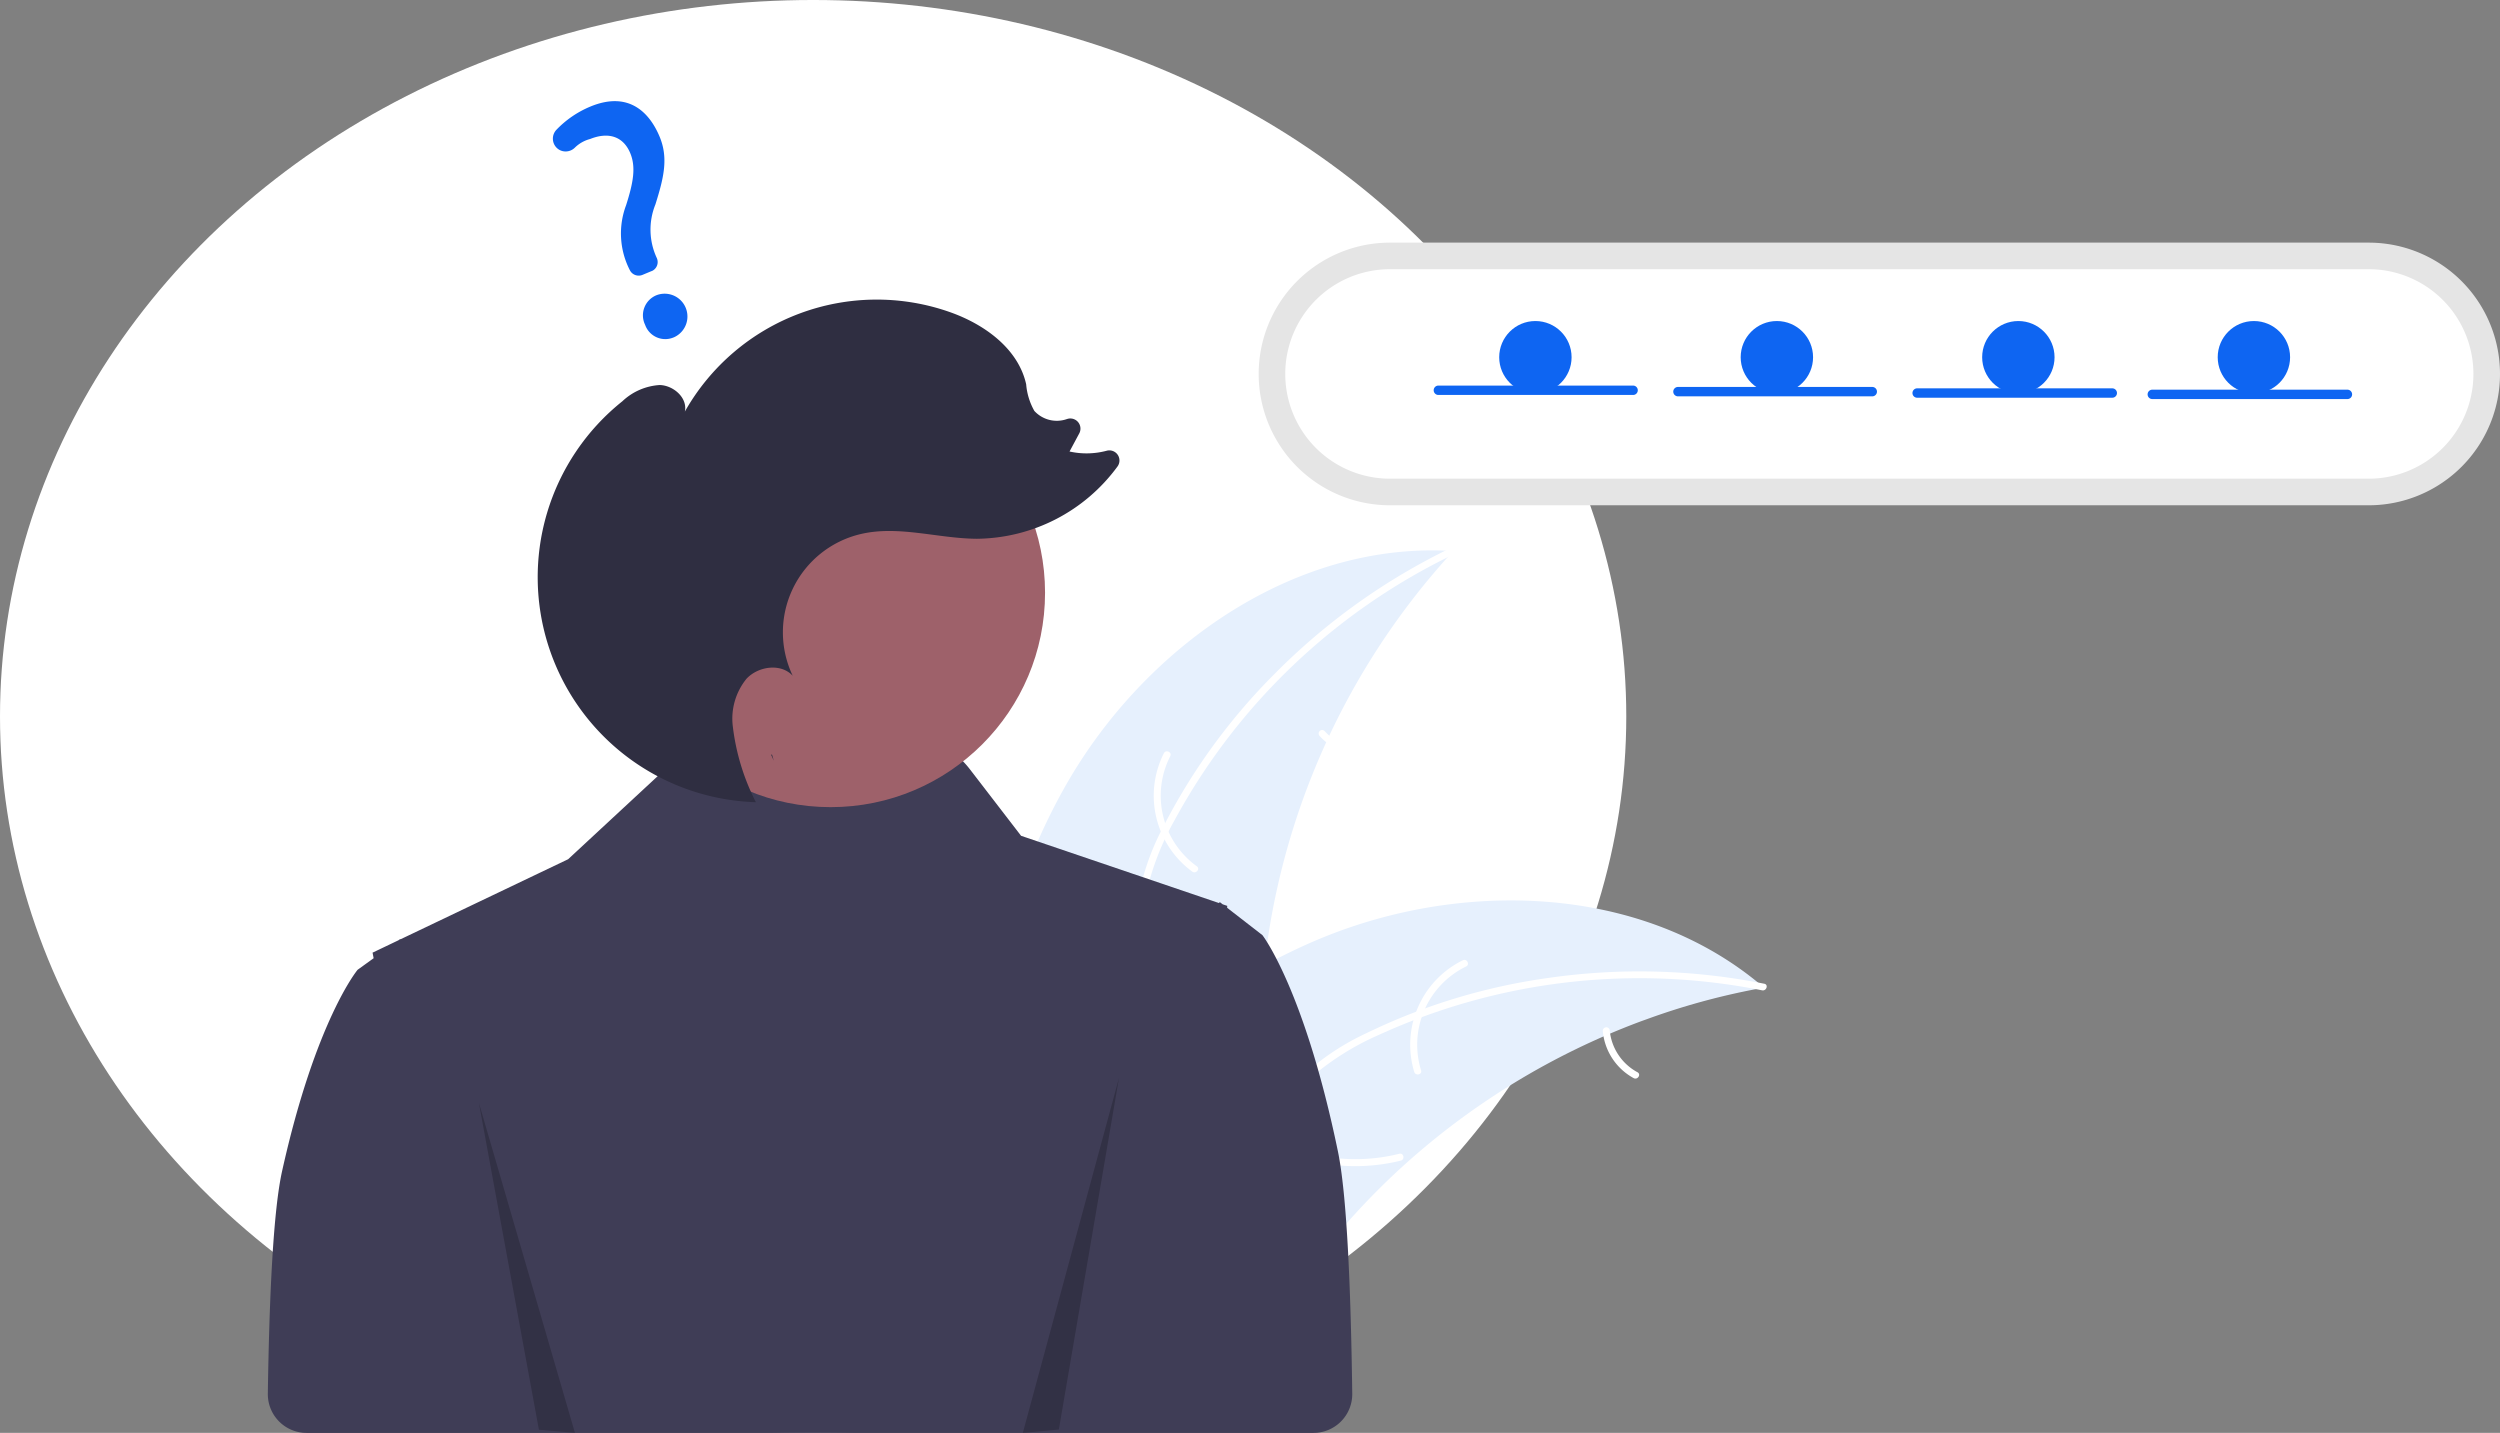 <svg xmlns="http://www.w3.org/2000/svg" width="284.391" height="163" viewBox="0 0 284.391 163">
  <rect x="0" y="0" width="284.391" height="163" fill="#808080" stroke="none"/>
  <g id="Group_876" data-name="Group 876" transform="translate(-632 -118)">
    <g id="Group_874" data-name="Group 874" transform="translate(22 22)">
      <ellipse id="Ellipse_143" data-name="Ellipse 143" cx="92.5" cy="81.5" rx="92.5" ry="81.5" transform="translate(610 96)" fill="#fff"/>
      <g id="undraw_forgot_password_re_hxwm" transform="translate(640.464 107.5)">
        <path id="Path_731" data-name="Path 731" d="M437.524,426.2c8.947-15.739,26.013-27.823,44.08-26.659a83.412,83.412,0,0,0-21.938,52.9c-.3,7.587.163,16.056-4.874,21.737-3.134,3.535-7.925,5.247-12.636,5.606s-9.421-.492-14.068-1.34l-1.127.346C426.532,460.695,428.577,441.942,437.524,426.2Z" transform="translate(-346.753 -348.353)" fill="#e6f0fd"/>
        <path id="Path_732" data-name="Path 732" d="M481.609,399.027A71.3,71.3,0,0,0,449.864,429.3a30.7,30.7,0,0,0-3.361,9.013,17.608,17.608,0,0,0,.916,9.222c.992,2.76,2.327,5.467,2.631,8.42a10.782,10.782,0,0,1-2.886,8.332c-2.522,2.826-5.909,4.577-9.281,6.174-3.744,1.774-7.661,3.556-10.312,6.866-.321.4-.925-.121-.6-.521,4.613-5.759,12.51-6.842,17.987-11.481,2.555-2.165,4.474-5.113,4.353-8.567-.106-3.02-1.48-5.814-2.509-8.6a18.791,18.791,0,0,1-1.232-8.984,28.383,28.383,0,0,1,3-9.109,69.168,69.168,0,0,1,12.72-17.48,72.559,72.559,0,0,1,20.062-14.314C481.812,398.05,482.067,398.806,481.609,399.027Z" transform="translate(-346.734 -347.456)" fill="#fff"/>
        <path id="Path_733" data-name="Path 733" d="M506.508,459.3a10.7,10.7,0,0,1-3.228-13.469c.234-.457.955-.116.721.342a9.9,9.9,0,0,0,3.028,12.523C507.445,459,506.921,459.6,506.508,459.3Z" transform="translate(-401.344 -371.648)" fill="#fff"/>
        <path id="Path_734" data-name="Path 734" d="M498.289,552.967a20.616,20.616,0,0,0,13.053-7.44c.323-.4.926.122.6.521a21.444,21.444,0,0,1-13.6,7.715c-.509.073-.565-.723-.058-.8Z" transform="translate(-398.379 -447.3)" fill="#fff"/>
        <path id="Path_735" data-name="Path 735" d="M573.177,432.431a6.055,6.055,0,0,0,5.412,1.929c.508-.079.563.717.058.8a6.785,6.785,0,0,1-5.991-2.121.412.412,0,0,1-.041-.563A.4.4,0,0,1,573.177,432.431Z" transform="translate(-452.98 -360.791)" fill="#fff"/>
        <path id="Path_736" data-name="Path 736" d="M515.709,554.44c-.316.059-.632.117-.95.182a79.728,79.728,0,0,0-12.467,3.446c-.315.11-.633.226-.945.344A84.062,84.062,0,0,0,474.909,574.5a81.631,81.631,0,0,0-8.563,8.973c-3.622,4.425-7.2,9.511-11.929,12.4a14.017,14.017,0,0,1-1.524.826l-27.264-11.309c-.049-.057-.1-.107-.15-.164l-1.109-.4c.124-.175.256-.353.38-.528.071-.1.149-.2.22-.3.049-.067.1-.134.14-.2.016-.022.033-.045.047-.061.041-.063.085-.118.124-.175q1.1-1.5,2.231-2.989c0-.006,0-.006.011-.01a120.032,120.032,0,0,1,19.491-20.626c.22-.178.442-.363.675-.537a77.9,77.9,0,0,1,10.529-7.122,68.842,68.842,0,0,1,6.246-3.089,57.268,57.268,0,0,1,17.349-4.425c11.92-1.107,24.061,1.611,33.2,9.1C515.25,554.052,515.478,554.242,515.709,554.44Z" transform="translate(-345.502 -453.598)" fill="#e6f0fd"/>
        <path id="Path_737" data-name="Path 737" d="M516.506,576.1a71.3,71.3,0,0,0-43.572,5.058,30.7,30.7,0,0,0-8.11,5.173A17.609,17.609,0,0,0,460,594.251c-.869,2.8-1.434,5.767-2.969,8.307a10.782,10.782,0,0,1-7.321,4.915c-3.715.738-7.474.1-11.128-.658-4.057-.838-8.258-1.773-12.368-.726-.5.127-.666-.653-.168-.78,7.151-1.821,14.108,2.07,21.274,1.663,3.344-.19,6.65-1.389,8.633-4.219,1.734-2.475,2.319-5.533,3.174-8.377a18.79,18.79,0,0,1,4.425-7.915A28.383,28.383,0,0,1,471.438,581a69.165,69.165,0,0,1,20.68-6.3,72.558,72.558,0,0,1,24.637.65C517.257,575.447,517.005,576.2,516.506,576.1Z" transform="translate(-346.519 -474.943)" fill="#fff"/>
        <path id="Path_738" data-name="Path 738" d="M612.019,558.325a10.7,10.7,0,0,1,5.532-12.7c.462-.224.832.483.37.707a9.9,9.9,0,0,0-5.122,11.822c.151.491-.63.656-.78.168Z" transform="translate(-481.606 -447.889)" fill="#fff"/>
        <path id="Path_739" data-name="Path 739" d="M549.832,642.411a20.617,20.617,0,0,0,14.9,1.918c.5-.125.666.655.168.78a21.445,21.445,0,0,1-15.5-2.028C548.949,642.833,549.384,642.164,549.832,642.411Z" transform="translate(-436.013 -524.581)" fill="#fff"/>
        <path id="Path_740" data-name="Path 740" d="M694.317,575.244a6.055,6.055,0,0,0,3.159,4.8c.453.243.018.911-.432.671a6.785,6.785,0,0,1-3.507-5.3.412.412,0,0,1,.306-.474.4.4,0,0,1,.474.306Z" transform="translate(-541.668 -469.571)" fill="#fff"/>
        <path id="Path_741" data-name="Path 741" d="M246.119,523.238c-3.818-18.462-8.591-24.617-8.591-24.617l-1.823-1.414-2.193-1.7.011-.219-.52-.177-.122-.095-.2-.154-.032.035-.068.07-9.922-3.373-12.588-4.276-5.829-7.577a10.082,10.082,0,0,0-8.065-3.934l-18.616.138a10.082,10.082,0,0,0-6.782,2.69l-12.236,11.35-19.066,9.106-.032-.032-.2.143-2.946,1.409.122.633-1.823,1.316s-4.773,5.727-8.591,22.906c-.971,4.371-1.449,13.747-1.622,25.3a4.41,4.41,0,0,0,4.408,4.476H243.337a4.411,4.411,0,0,0,4.408-4.471C247.577,538.2,247.1,527.978,246.119,523.238Z" transform="translate(-124.382 -403.74)" fill="#3f3d56"/>
        <path id="Path_742" data-name="Path 742" d="M576.057,191.732a14.939,14.939,0,1,0,0,29.878h111.33a14.939,14.939,0,1,0,0-29.878Z" transform="translate(-448.399 -175.631)" fill="#e5e5e5"/>
        <path id="Path_743" data-name="Path 743" d="M584.049,202.747a11.915,11.915,0,1,0,0,23.831H695.378a11.915,11.915,0,1,0,0-23.831Z" transform="translate(-456.391 -183.624)" fill="#fff"/>
        <circle id="ab6171fa-7d69-4734-b81c-8dff60f9761b" cx="24.389" cy="24.389" r="24.389" transform="translate(39.639 31.54)" fill="#9e616a"/>
        <path id="Path_744" data-name="Path 744" d="M339.148,444.147q-.156-.344-.312-.691c.04,0,.079.007.119.008Z" transform="translate(-281.591 -369.114)" fill="#2f2e41"/>
        <path id="Path_745" data-name="Path 745" d="M246.106,246.079a6.788,6.788,0,0,1,4.252-1.839c1.577.051,3.176,1.475,2.85,3.019a25.063,25.063,0,0,1,30.161-11.31c3.92,1.383,7.764,4.15,8.664,8.207a7.392,7.392,0,0,0,.931,3.03,3.459,3.459,0,0,0,3.681.933l.039-.011a1.152,1.152,0,0,1,1.392,1.627l-1.109,2.068a8.887,8.887,0,0,0,4.234-.09,1.151,1.151,0,0,1,1.223,1.792,20.069,20.069,0,0,1-16,8.225c-4.431-.027-8.908-1.554-13.221-.535a11.484,11.484,0,0,0-7.724,16.122c-1.325-1.449-3.886-1.106-5.241.315a7.189,7.189,0,0,0-1.569,5.5,25.521,25.521,0,0,0,2.62,8.566,25.609,25.609,0,0,1-15.181-45.618Z" transform="translate(-205.764 -211.941)" fill="#2f2e41"/>
        <path id="Path_746" data-name="Path 746" d="M87.464,495.253,94.3,532.471l4.1.357Z" transform="translate(-63.459 -381.328)" opacity="0.2"/>
        <path id="Path_747" data-name="Path 747" d="M333.073,485.026l-6.841,40-4.1.384Z" transform="translate(-236.244 -373.908)" opacity="0.2"/>
        <path id="Path_748" data-name="Path 748" d="M256.286,159.947a2.431,2.431,0,0,1-3.254-1.427,2.469,2.469,0,0,1,1.294-3.369,2.593,2.593,0,0,1,1.96,4.8Zm-2.512-7.543-1.043.435a1.125,1.125,0,0,1-1.429-.524l-.052-.1a9.122,9.122,0,0,1-.38-7.306c.807-2.532,1.142-4.314.468-5.927-.779-1.866-2.442-2.45-4.564-1.6a3.877,3.877,0,0,0-1.732.98,1.486,1.486,0,0,1-1.076.437,1.437,1.437,0,0,1-1.028-.451,1.468,1.468,0,0,1-.01-2,11.4,11.4,0,0,1,3.855-2.647c4.558-1.9,6.852.907,7.9,3.421,1.027,2.459.449,4.741-.479,7.7a7.64,7.64,0,0,0,.151,6.085,1.12,1.12,0,0,1-.583,1.507Z" transform="translate(-210.11 -133.069)" fill="#0e65f2"/>
        <path id="Path_749" data-name="Path 749" d="M645.182,269.3h-22.15a.534.534,0,0,1,0-1.067h22.15a.534.534,0,1,1,0,1.067Z" transform="translate(-489.894 -235.87)" fill="#0e65f2"/>
        <path id="Path_750" data-name="Path 750" d="M747.563,269.949h-22.15a.534.534,0,0,1,0-1.067h22.15a.534.534,0,0,1,0,1.067Z" transform="translate(-565.021 -236.363)" fill="#0e65f2"/>
        <path id="Path_751" data-name="Path 751" d="M849.945,270.6h-22.15a.534.534,0,1,1,0-1.067h22.15a.534.534,0,1,1,0,1.067Z" transform="translate(-640.147 -236.856)" fill="#0e65f2"/>
        <path id="Path_752" data-name="Path 752" d="M952.327,271.245h-22.15a.534.534,0,1,1,0-1.067h22.15a.534.534,0,1,1,0,1.067Z" transform="translate(-715.78 -237.349)" fill="#0e65f2"/>
        <circle id="Ellipse_139" data-name="Ellipse 139" cx="4.117" cy="4.117" r="4.117" transform="translate(140.08 25.02)" fill="#0e65f2"/>
        <circle id="Ellipse_140" data-name="Ellipse 140" cx="4.117" cy="4.117" r="4.117" transform="translate(167.55 25.02)" fill="#0e65f2"/>
        <circle id="Ellipse_141" data-name="Ellipse 141" cx="4.117" cy="4.117" r="4.117" transform="translate(195.02 25.02)" fill="#0e65f2"/>
        <circle id="Ellipse_142" data-name="Ellipse 142" cx="4.117" cy="4.117" r="4.117" transform="translate(221.815 25.02)" fill="#0e65f2"/>
      </g>
    </g>
  </g>
</svg>
